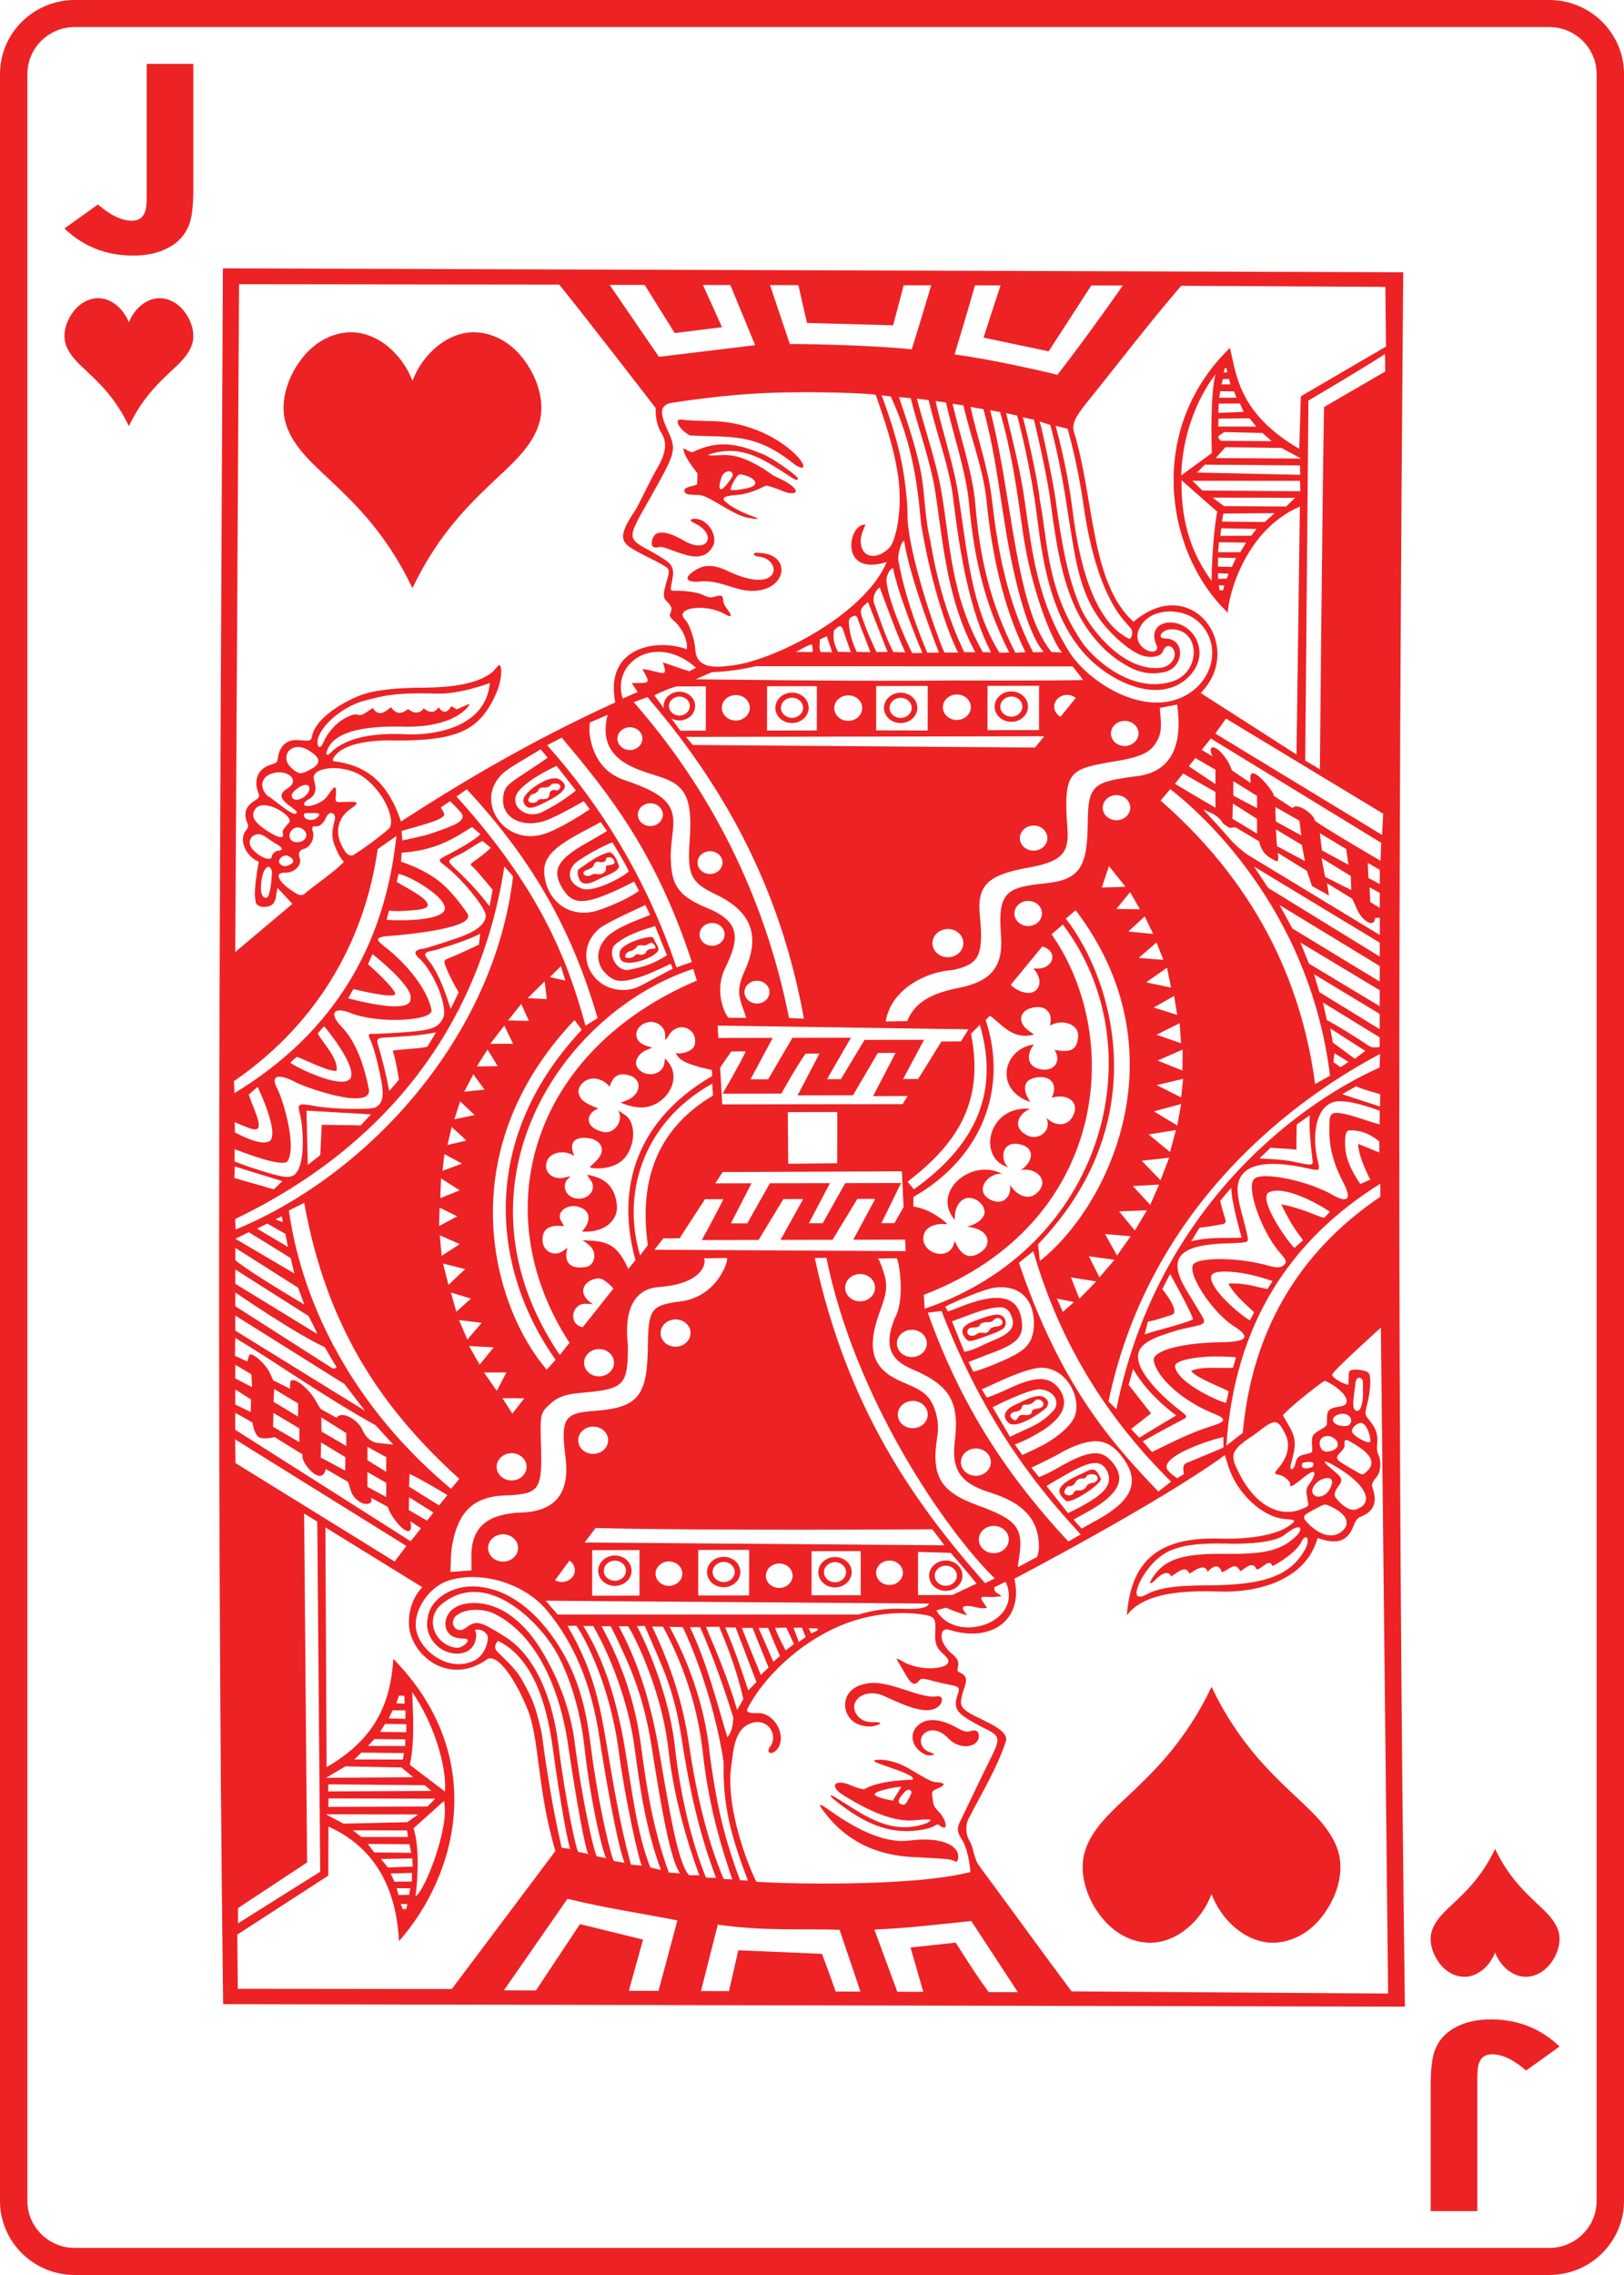 <?xml version="1.0" encoding="UTF-8"?>
<svg id="Layer_1" data-name="Layer 1" xmlns="http://www.w3.org/2000/svg" width="2.5in" height="3.5in" viewBox="0 0 180 252">
  <defs>
    <style>
      .cls-1 {
        fill: #ed2224;
        stroke-width: 0px;
      }
    </style>
  </defs>
  <path class="cls-1" d="m159.15,216.856c-.472-.847-.722-1.858-.492-2.801.127-.521.393-.998.712-1.427.472-.635,1.06-1.173,1.637-1.713.739-.692,1.469-1.397,2.132-2.162,1.029-1.187,1.895-2.517,2.566-3.94h.016c.671,1.423,1.537,2.753,2.567,3.94.663.765,1.393,1.47,2.132,2.162.577.54,1.165,1.078,1.637,1.713h0c.319.429.585.907.712,1.427.23.943-.02,1.954-.492,2.801-.276.496-.629.952-1.065,1.315-.647.539-1.491.861-2.328.79-.768-.065-1.485-.452-2.045-.983-.496-.471-.882-1.057-1.127-1.7-.245.643-.631,1.229-1.127,1.7-.56.532-1.278.919-2.045.983-.837.07-1.68-.252-2.327-.79-.435-.363-.789-.819-1.065-1.315ZM16.261,21.564c0,.873-.049,1.469-.147,1.789-.221.732-.717,1.098-1.489,1.098-1.128,0-2.384-.601-3.769-1.803l-3.714,2.662c2.096,2,4.633,3,7.612,3,1.459,0,2.709-.263,3.751-.789,1.311-.648,2.169-1.643,2.574-2.986.233-.77.349-2.009.349-3.718V7.073h-5.167v14.491s-0,0-0,0Zm60.237,26.667v-0c4.364.27,7.129-.421,11.63,3.257,1.269.816,1.189-.063-.062-1.248-2.25-2.13-5.788-3.59-9.341-3.598-1.044-.002-2.66-.076-2.97-.141-1.44-.273-.183,1.358.744,1.73h0Zm-56.713-14.402c-.647-.539-1.49-.861-2.327-.791-.768.064-1.485.452-2.045.983-.496.471-.882,1.057-1.127,1.7-.245-.643-.631-1.229-1.127-1.7-.56-.532-1.278-.919-2.045-.983-.837-.07-1.68.252-2.327.791-.435.363-.789.819-1.065,1.315-.472.847-.722,1.858-.492,2.801.127.521.393.998.712,1.427.472.635,1.06,1.173,1.637,1.713.739.692,1.468,1.397,2.132,2.162,1.029,1.187,1.895,2.517,2.566,3.94h.016c.671-1.423,1.538-2.753,2.567-3.94.664-.766,1.393-1.47,2.132-2.162.578-.54,1.165-1.078,1.637-1.713.319-.429.586-.907.713-1.427.23-.943-.02-1.954-.492-2.801-.276-.496-.629-.952-1.065-1.315Zm135.931,188.445l-130.986-.275c-.806-64.609-.329-128.385-.026-192.273l130.823.432c-.53,63.763-.68,127.719.189,192.116Zm-24.791-190.619c-3.514,4.059-7.026,8.678-10.502,12.984-1.305,1.615-1.631,2.374-1.382,3.216,2.276,7.473,1.81,16.681,6.597,21.026,6.433-5.52,12.446,2.762,7.445,7.886l10.617,6.807.377-27.467c-6.82,2.951-8.179,11.522-7.952,11.788-6.779-6.362-9.324-20.101.203-29.361.713,2.963.948,7.262,7.677,11.18l.179-5.818,9.438-5.509-.072-6.61s-22.624-.12-22.624-.12Zm18.915,126.863c-.004.506,1.961,1.571,2.043,1.139.076-.399-.354-1.95-1.001-2.035v0c-.405-.054-1.039.506-1.041.896Zm.935-2.505c.408-.838.277-1.92.286-2.788-.006-.254.02-.456-.29-.592-.297-.105-.513.168-.545.623-.056.798-.252,1.533-.228,2.408h-0c.018.647.545.825.778.349Zm-1.742,4.071c.028.272-.299.632-.51.847-.676.69-.376.813,1.547,1.921.98.564.928.613,1.464.101.95-.908.489-1.872-1.458-3.019-.752-.448-1.134-.74-1.043.15Zm-7.266,2.446c.929-1.095,1.311-2.475.69-3.69-.785-1.535-1.044-1.76-2.784-.415-.891.748-2.149,1.324-2.758,2.249-.435.681-.184,1.338.503,2.673,1.714,3.331,4.366,4.824,6.851,3.816,1.084-.44.681-.365.609-1.397-.315-1.189.424-1.273.79-2.384.151-.607-.412-.382-1.507.548-.903.692-1.171.862-1.169.525.102-.281-.619-1.001-1.266-1.098-.547-.082-.495-.196.04-.827Zm2.578-.424c-.349.855,1.05.465,1.131.378.243-.432.029-.473-.09-.518-.245-.094-1.197.057-1.04.14Zm1.378,2.365c-.733.95.132,1.724,1.147,1.072.413-.265.769-1.01.772-1.339.094-.763-1.268-.577-1.919.267Zm.635-4.17c.239.535.642.606,1.328.371.706-.242.794-.912.202-1.342-.91-.659-1.956.015-1.53.97Zm-2.49,8.877c-.366.023-.858.363-1.538.864-.802.591-2.697.967-5.661.957-5.423-.17-7.404.428-9.143,2.443-1.379,1.599-2.441,4.232-.473,3.183,1.225-.653,2.838-1.004,6.736-1.015,6.422-.02,9.222-1.08,10.861-3.972.638-1.181.124-1.946-.437-.79-.684,1.31-3.1,2.638-3.172,2.616-.385-.889-1.065.229-1.733.409-.456-.972-1.051-.332-1.833.18-.551-1.098-1.068-.302-2.04.12-.32-.988-.906-.768-1.59-.07-.338-1.156-1.769.152-2.014.202-.44-.968-1.17-.2-2.014.304-.426-.896-1.458.053-1.912.545-.541.444-.548.216-.174-.37,1.287-2.017,3.222-2.736,8.186-2.664,4.698.068,6.181-.56,7.611-1.84v-0c.756-.676.707-1.125.341-1.102h-0Zm1.339-.215c1.229,1.187,2.567,1.403,3.434.739,1.179-.903.608-2.007-1.112-2.814-.716-.336-.645-.341-1.807.283-1.432.769-1.533.808-.514,1.792Zm5.152-1.782c1.911-.686,1.142-2.564-1.841-4.453-1.798-1.139-2.309-1.126-.782.109.977.79,1.129,1.069.71,1.64-.35.476-.717,1.035-.371,1.468.546.683,1.478,1.526,2.284,1.237Zm-1.945-10.521c-1.144.339-.749,1.283.531,1.3.286.004.458-.004.596-.142v-0c.63-.628-.164-1.444-1.127-1.158Zm-1.562-3.708c-.203-.001-3.287,2.449-4.148,3.295l-.526.517.628,1.073c.979,1.673.817,2.29.239,4.511-.119.595.385.508.517-.208.174-.668.275-.912,1.397-1.112.48-.142.536-.087.47-.875-.099-1.189.097-1.285.964-1.81.693-.419.698-.356.688-1.086-.013-.881.054-1.26,1.324-1.441.52-.075.818-.191.861-.565.073-.629-1.035-1.688-2.413-2.298Zm6.142-20.387l-.002-1.448c-10.004,6.247-16.166,15.545-17.064,29.016l1.814-1.416h0c1.25-13.798,8.525-21.613,15.252-26.152Zm-21.505,29.497c1.538-.637,4.164-1.697,4.121-1.748l-.011-1.138c-1.839.42-6.655,2.079-6.282,3.456.134.436,1.156,1.115,1.156,1.115l.741-.457c-.029-.497-.224-.979.275-1.228Zm-18.56,10.616c-.082.5-.109.919-.109.919l2.136-1.148s.195-.539.198-1.011c.023-3.073-1.649-4.945-5.473-6.132-3.206-.995-4.238-2.498-3.857-5.612.544-4.448-.528-6.255-4.781-8.058-2.477-1.05-3.033-2.68-1.89-5.577,1.269-2.141.424-6.772.213-6.683l-2.057.028s.151.099.537,1.225c.587,1.709.472,2.486-.286,4.539-1.223,3.313-1.066,5.246.365,6.628,1.732,1.614,4.143,1.591,5.231,3.36.647,1.085.966,2.527.733,3.954-.713,4.376.318,6.129,4.483,7.638l0.0 0c4.411,1.598,5.118,2.521,4.559,5.929Zm-12.696,11.456c2.142,1.158,5.947.7,4.608-.643-.653-.655-1.258-.99-1.188-2.475.07-1.474.095-1.906-1.002-2.109-2.196-.406-4.584-.231-6.629.238-6.223,1.427-11.219,6.355-13.115,10.014-.426.638.553.604.975.605,2.039-.169,3.483,2.79,2.148,4.12-.618.593-1.233.231-.574-.54.752-1.275-.366-2.956-2.008-2.525-2.067.543-2.128,2.978-2.386,4.675-.709,4.89,2.01,11.421,2.675,12.753,0,0,.127.175.097.192,2.64.216,17.133.619,23.718-1.073-.006-.697-.366-2.713-.841-3.436-.573-.871-.705-1.328-.315-2.126.966-1.966,1.957-4.099,2.85-5.903,1.708-3.458,1.904-3.487-.424-4.605-2.759-1.46-3.25-1.936-2.67-3.609.211-.609.239-.852-.616-1.01-.396-.073-1.358-.281-2.005-.443-1.863-.532-1.323-.201-2.005.24-.519.234-.965-.662-1.573-1.72l0-0c-.698-1.217-.875-1.245.282-.62Zm-36.154,20.994l1.147.234c-.303-.146-1.389-6.115-2.328-12.541-.688-4.338-2.691-11.229-7.949-13.996-.626-.33-1.458-.52-2.274-.508-.816.012-1.618.225-2.174.7-.807.924.171,2.056,1.134,1.301,1.116-.875,1.589-.724,3.998.766,3.753,2.126,5.642,7.191,6.269,12.237v0c.776,6.242,2.025,11.812,2.178,11.807Zm-2.805-11.456c-.474-3.479-1.68-9.807-6.076-11.912,0,0-.492.48-.257.936.165.319.637.683,1.123,1.181,1.264,1.297,1.531,1.662,2.291,3.118.791,1.517.988,2.088,1.6,4.581.061.249.17.938.239,1.529.112.946.43,3.014.844,5.483.496,2.968,1.214,6.087,1.214,6.087l.976.14 0-0c-.197-.132-1.127-5.072-1.953-11.143h-0Zm4.909,11.957l1.03.203c-.297-.249-1.703-5.738-2.452-12.452-.44-3.948-1.724-8.141-3.349-10.78-1.556-2.529-5.235-6.364-9.018-6.26-1.158.032-2.327.435-3.446,1.356-1.912,1.574-.797,4.525,1.627,4.828.679.085,1.712-.889,1.055-.994-.052-.008-.331-.03-.623-.048-1.242-.079-1.788-1.014-1.606-1.968.343-1.624,2.083-2.073,3.775-1.921,2.699.285,4.978,2.274,6.667,4.94,1.83,2.888,3.367,6.638,3.849,10.422.859,6.747,2.275,12.807,2.491,12.675Zm1.867.509l1.174.203c-.851-2.083-2.346-10.902-2.78-13.84-.876-5.931-2.816-10.447-5.721-13.986-1.919-2.415-5.325-3.867-8.474-3.827-.882.011-1.743.136-2.546.393-2.113.676-3.791,3.159-3.616,5.167.23,2.383,3.219,4.716,5.812,3.938,2.149-.493,2.282-2.984,2.145-2.999-.261-.494-.75-.758-1.394-.661.116.263.148.549.115.833-.188,1.728-1.85,2.114-3.24,1.602-1.416-.521-2.494-2.083-2.112-3.761.269-2.125,2.749-3.637,5.389-3.46,4.527.303,7.916,4.215,9.911,7.907,1.747,3.234,2.385,6.78,2.734,9.527.942,7.418,2.444,13.033,2.603,12.964h-0Zm-21.421-29.454l-.005.006c-.002.002-.003.007-.005.009.004-.005.007-.01.01-.015Zm-20.554-22.778l-.002,1.67,1.723.833.028-1.394-1.749-1.109Zm1.868-.252l-.079-1.423-1.786-1.059-.001,1.512,1.867.97Zm-1.87,2.84l-.002,1.881,19.447,12.349,1.144-1.437-1.17-.771s.093.693.053.816c-.343,1.054-2.232-1.269-2.572-2.429l-1.86-1.001c.264.686-.403.784-.929.613-1.398-.644-1.319-1.729-1.61-2.372l-2.474-1.427c-.428,2.151-2.941-.873-2.543-1.599l-3.173-1.964c.175.06-1.211.323-1.68.045-.54-.32-.728-1.632-.728-1.632,0,0-1.903-1.071-1.903-1.071Zm4.231.01l-.038,1.54,2.915,1.702.005-1.52-2.882-1.723h-0Zm2.73.406l.013-1.448-2.662-1.6-.057,1.416,2.706,1.632Zm2.556,2.868l-.04,1.663,2.708,1.459.028-1.492-2.696-1.63Zm.038-1.215l2.755,1.608-.005-1.431-2.764-1.742.015,1.564Zm5.099,4.491l-.001,1.639,2.081,1.13.002-1.574-2.081-1.195Zm2.082-.025l.002-1.622-2.081-1.142-.001,1.488,2.081,1.277Zm-15.345-38.133c-.725-.263-1.445-.598-1.445-.598l.026,1.151c.944.452,3.021,1.563,3.923.892h-0c.927-1.136-1.413-5.945-1.413-5.945l-.981.849s.283.818.569,1.524c.814,2.009.81,2.726-.68,2.127v0Zm-1.447,2.401l-.028,1.353s1.361.55,2.932,1.03c2.464.752,3.068.833,3.63.498,1.35-.844,1.095-5.203.681-6.828-.32-1.177-.104-1.154,1.879-.802,1.734.307,5.93.392,6.471.13.94-.456,1.023-1.448.546-3.653-.535-2.472-.819-3.272-1.089-3.855-.372-.801-.044-.625.644-.655,6.034-.263,6.79-.476,7.421-1.729.56-1.113-.827-4.756-2.455-6.457-.959-.793-.688-1.144.271-1.241.483-.077,3.768-1.151,4.598-1.493,1.517-.624,2.307-1.367,2.322-2.172.015-.835-2.612-4.062-4.506-5.519-1.016-.781-.806-.6,1.237-1.724,2.273-1.25,2.671-1.784,2.671-1.784l-.922-.791v0c-2.55,1.632-4.351,2.585-7.812,2.853l-.05.998c.761.269,2.478.831,4.179,2.129,1.036.791,2.252,2.26,3.163,3.59,1.061,1.625-6.54,2.35-9.196,2.547-.933.152-.903.413-.113,1.021,2.841,2.186,4.916,5.008,5.327,7.092.311,1.281-5.962,1.596-8.997.364-1.715-.696-2.483-.043-.943,1.549,1.665,1.72,2.522,4.463,3.001,6.873.447,2.54-7.452-.286-8.369-.874-1.747-.857-2.54-.553-1.783.833.628,1.161,2.267,6.583,1.081,8.132-.999.438-4.51-.938-5.791-1.416l0.0 0Zm11.291-8.698c-.632.228-3.486-1.202-4.403-1.54l-.725.636c-.076.158,5.698,3.152,6.669,1.754.732-1.464-2.927-5.78-2.927-5.78l-.708.809c.633,1.125,2.315,2.813,2.093,4.12Zm6.463-8.442c-.307.414-3.87-.42-4.594-.601l-.592,1.024s4.598,1.276,6.251.774c.495-.15.693-.334.683-.898-.029-1.48-4.232-4.776-4.232-4.776l-.497,1.12c.007.003,3.3,2.927,2.981,3.358Zm2.066-9.338c-2.151.211-2.715.033-2.715.033l-.28,1.034c1.851.147,5.888.052,6.403-1.021.646-1.349-4.176-4.046-5.084-4.045l-.189.871s.258.156,1.372.79c2.587,1.489,2.753,2.196.493,2.337Zm3.385-10.52c-.239.631-3.497,1.348-4.71,1.749l.086,1.051s2.378-.504,2.921-.685c3.22-1.075,3.759-1.426,3.765-2.045.002-.312-1.397-1.622-1.397-1.622l-1.004.676c-.122 0.0.457.627.34.875h-0Zm18.124-11.112l-1.969.841s-.106.825.01,1.54c.415,2.553,1.801,4.161,3.842,4.849,4.582,1.544,5.686,2.758,5.35,5.585-.267,2.242-.276,2.756-.201,3.787.176,2.448,1.056,3.569,3.924,4.754,3.707,1.531,3.753,3.247,2.086,6.668-1.407,2.887.236,5.564.378,5.523l1.949.014c-.695-2.115-1.272-2.793-.169-5.22,1.789-3.935.712-6.62-3.305-8.502-2.626-1.265-3.072-2.082-2.808-5.78.35-4.889-.387-6.288-3.43-7.248-2.615-.826-6.913-1.887-5.658-6.81Zm16.418-5.394c.036-.012-2.281.596-4.832.655l-1.845.794s18.94.26,28.365.133c11.196.043,14.615-.048,14.615-.048l-1.169-1.506-35.134-.028h-0Zm6.251-1.565c-.011.007.168-.042-.014-.826-.008-.009-.024-.013-.043-.014-.282-.012-1.74.833-1.74.833,0,0,1.798.007,1.798.007Zm.938-.005l1.286.026-.595-1.772-.775.355c.007.47-.129.976.084,1.391Zm9.988-28.118l-1.306-.119c1.08,3.145,2.227,6.602,2.599,9.322.306,2.265.31,4.147.889,6.652.739,4.369,1.891,8.409,3.754,12.28l1.22.009c-3.072-5.726-3.527-11.664-4.385-17.478-.537-3.635-1.863-7.048-2.772-10.666Zm3.423,10.484c.985,5.85,1.036,11.413,4.567,17.651l.914.023c-2.285-4.37-3.418-10.532-4.207-17.146-.387-3.248-1.858-7.2-2.713-10.792l-1.306-.174c.931,3.549,2.165,6.994,2.745,10.439Zm-5.627-10.668l-1.023-.138c1.923,5.173,2.506,8.108,2.836,12.014.056.927-.016,1.857.16,2.857.655,5.051,3.813,13.602,3.986,13.622l1.5.011c-1.309-2.516-3.188-8.437-4.117-14.346l0-0c-.403-4.553-1.004-8.928-3.342-14.021Zm.839,18.164c.862,4.995,3.262,10.294,3.198,10.215l1.29-.013c.001.003-3.266-8.284-3.851-12.397-.383.109-.742,1.718-.638,2.194h-0Zm-.598.838c-.149.051-.277.166-.384.311-.062.116-.125.232-.191.347-.141.344-.193.741-.124,1.003.269,2.367,2.806,7.895,2.856,7.758l1.104-.016v-0c-.19-.395-2.677-6.408-3.261-9.403Zm-1.467,2.15c-.429.271-.827.937-.641,1.714.675,1.862,1.283,3.758,2.149,5.446l1.31.026c-1.048-2.34-1.933-4.786-2.818-7.186Zm-1.307,1.606c-.913.807-.951.846-.542,2.036.4,1.147.971,2.393,1.478,3.508l1.236-.002s-2.173-5.541-2.173-5.541Zm-.913,2.493c-.337-.882-.259-1.175-.948-.818-.35.193-.26.648-.218,1.104.111.941.384,1.784.831,2.75l1.526.033s-1.191-3.069-1.191-3.069Zm-1.623,1.261c-.322-1.015-.386-1.487-1.244-.583-.127.891.032,1.503.451,2.353l1.426.029s-.633-1.799-.633-1.799Zm22.73-23.37l-1.189-.376c.163.13,1.512,6.637,1.793,8.678.666,4.822,1.323,8.695,2.863,12.158,1.138,2.381,4.891,7.074,8.998,6.419.84-.224,1.337-.865,1.342-1.482-.019-.882-.933-1.327-1.29-.354-.218.594-1.105.767-1.961.6-1.382-.232-3.574-2.2-4.735-3.675-2.79-3.547-3.066-7.64-3.917-12.556v-0c-.716-5.099-1.871-9.412-1.905-9.412h-0Zm2.44,9.175c.41,3.097,1.538,12.26,6.344,14.533.2-.001.43-.658.237-1.046-.106-.16-.273-.354-.519-.628-2.696-2.852-4.135-8.373-4.804-13.126-.659-4.687-1.766-8.48-1.766-8.48l-1.333-.33c0.0 0,1.235,4.286,1.84,9.077h0Zm-4.237-9.747l-1.243-.273c.093.119,1.646,6.622,1.89,9.144.917,4.788.746,10.206,4.936,16.139,2.395,2.883,6.266,5.174,9.849,3.948,3.129-1.071,3.037-5.844-.285-5.739-.935.03-1.67,1.019-.543,1.022,2.205.004,2.102,3.264-.209,3.726-2.001.401-3.351-.211-4.854-1.178-1.748-1.125-3.477-3.059-4.664-5.36-1.908-3.699-2.519-8.495-3.072-12.564l-0.0 0c-.447-3.293-1.8-8.85-1.805-8.865Zm-1.863-.459l-1.224-.273c.781,3.242,1.613,6.519,2.044,9.642.848,5.782,1.406,11.219,5.04,16.94,2.196,3.284,7.749,6.72,12.06,5.043,3.743-1.442,5.026-5.971,2.073-8.604-1.848-1.541-4.999-1.358-6.178.373-.559.821-.756,1.714.03,2.495.749.731,1.824.698,1.654-.052-1.52-3.125,3.057-3.644,4.406-.665.803,1.779-.061,3.446-1.399,4.488-3.133,2.338-7.718.2-10.32-2.266-5.212-4.94-5.569-13.547-6.26-17.92v-0c-.828-5.248-1.928-9.2-1.928-9.2h-0Zm23.911,42.976l-.045,1.687,2.722,1.641.002-1.63h0s-2.679-1.698-2.679-1.698Zm2.68.515l.001-1.359-2.634-1.642-.002,1.604s2.635,1.397,2.635,1.397Zm-3.06,2.179s-.355-.219-.689-.465c-.625-1.019-1.357-1.171-2.232-1.584,0,0,1.854,1.972,2.845,3.137.909,1.076,2.014,1.843,2.014,1.843l14.724,8.933.002-1.895-.522-.001c-.043,1.212-1.482.336-2.022-.996-.409-.892-.5-1.116-.5-1.116l-2.806-1.725c.058.352.22,1.355.22,1.355l-1.891-1.049s-.545-1.666-.562-1.677l-3.23-1.996c.068.341.122.903-.088.942,0,0-.982-.38-1.431-.976-.467-.619-.537-1.243-.537-1.243l-2.636-1.551-.656.065v-0Zm8.026,1.89v-0l-2.877-1.722.111,1.848,3.106,1.666s-.341-1.792-.341-1.792Zm-.068-1.054l-.21-1.638-2.659-1.506.045,1.596,2.824,1.548Zm5.485,4.492h0l-3.236-1.987.397,2.087,2.902,1.46-.063-1.56Zm-.254-1.243l-.249-1.736-2.923-1.766.229,1.911h0s2.943,1.591,2.943,1.591Zm1.085,30.921l2.338.955-.008-1.238c-1.097-.878-2.092-1.244-3.282-1.216-.578.028-.491,1.018-.504,1.602.053,1.616.722,2.903,1.684,4.336l1.112-.479s-1.368-2.548-1.34-3.96Zm2.37-2.153l.019-1.513s-2.737-1.046-4.156-1.045c-2.623-.281-3.607,3.093-2.668,6.828.197.829.119.881-1.008.627-4.866-1.099-7.636-.5-7.916,1.955-.133,1.628.796,3.832,1.117,5.753.081.469-.202.473-1.694.547-6.072.095-7.452,1.569-4.841,5.642.336.561.887,1.47,1.222,2.022.749,1.229.72,1.278-1.036,1.641-1.218.251-1.727.394-3.108.874-2.235.778-2.988,1.646-2.622,3.017.376,1.412,2.179,3.506,4.637,5.381.758.578.785.679.243.957-2.31,1.186-4.435,2.42-4.435,2.42l1.014,1.181c2.111-1.036,4.268-2.146,6.511-2.84,1.341-.437,2.186-.737.169-1.484-3.295-1.359-6.165-3.927-6.484-5.802-.188-1.103,3.223-2.01,7.658-2.038,2.716-.06,3.041-.604,1.361-1.694-2.589-1.554-5.67-6.376-4.484-7.077,1.195-.706,5.342-.527,8.206.299.871.251,1.364.232,1.67-.063.377-.365.327-.515-.479-1.447-1.984-2.296-3.698-7.114-2.824-8.084.849-.943,6.36.268,8.945,1.881,1.436.746,1.894.297,1.016-1.379-1.061-2.023-1.617-3.852-1.606-5.878.008-1.495-.06-2.087,1.1-1.943l-0-0c1.47.195,3.083.896,4.473,1.26Zm-10.913,8.862c2.015.29,4.578,1.538,4.761,1.482l.648-.662c-1.513-1.046-5.316-3.059-6.886-2.093-.968,1.112,2.681,6.024,2.965,6.081l.942-.849c-1.459-1.882-1.771-2.77-2.429-3.958Zm-5.859,8.772c1.853-.137,3.131.404,4.347.586l.558-.873c-1.758-.598-3.628-1.079-5.484-1.05-1.246.031-1.527.375-1.218,1.164.684,1.747,4.103,4.342,4.211,4.223l.451-.876c-1.207-1.166-2.106-1.85-2.864-3.174Zm-8.562,14.37l-2.209,1.731.902.966c1.538-.962,4.113-2.473,4.113-2.473-.705-.482-3.287-2.49-4.795-5.151l-.494,1.77 0-0,2.483,3.157Zm2.317-10.927c-2.06.718-2.672.759-2.672.759l-.355,1.418c1.842-.615,3.672-.966,5.348-1.642.172-.186-2.527-5.056-2.527-5.056l-.866,1.683h-0s2.059,2.494,1.073,2.838Zm4.682-9.869c-.754.138-1.616.221-1.616.221l-.934,1.517c1.979-.51,3.756-.321,5.589-.407,0,0-1.182-4.142-1.14-5.478-.112-.007-1.222,1.396-1.222,1.396,0,0,.019.242.358,1.403h0c.36,1.234.522,1.063-1.036,1.348Zm9.116-8.422c-1.048-.117-1.848-.107-2.861-.215l-1.24,1.199s2.957.09,4.023.413c1.538.315,1.794.363,1.889.025-.134-1.132-.467-3.768-.327-5.227l-1.452,1.026s-.046,1.823-.032,2.778Zm9.258-4.776l.024-1.364s-2.033-.543-2.661-.877l-1.55.879,4.187,1.363Zm.002-5.817c-11.148,5.911-25.821,18.028-30.088,38.484l.871.874c4.271-21.425,19.182-33.392,29.176-37.857l.04-1.501h-0Zm-40.472,43.253l.828,1.168s1.846-.828,2.543-1.234c1.45-.844,2.548-1.802,3.036-2.608,1.231-1.785-.326-5.807-3.489-5.828-2.142.086-6.441,2.452-6.589,2.375l.565.932s.505-.097,2.733-1.132c2.984-1.385,4.42-1.113,5.377.294,1.706,2.6-1.83,4.517-3.573,5.417-.694.346-1.43.617-1.43.617Zm4.382-3.868c.603-.894-.025-2.136-1.656-2.243-1.43.049-5.186,1.987-5.186,1.987l1.926,3.285c1.934-.996,3.441-1.31,4.916-3.029Zm-5.876-13.548c-.263-.002-.543.018-.841.058-1.91.407-5.319,2.041-5.388,2.093l.298.533s.635-.208,1.139-.415c4.343-1.782,6.586-1.374,7.024,1.273.309,1.869-.382,2.669-3.22,3.718-1.372.507-2.648,1.022-2.648,1.022l.522,1.062s.245.06,2.434-.845c2.526-1.044,3.361-1.6,3.912-2.603v0c.757-1.461.711-5.873-3.233-5.896Zm-1.118,5.988c2.201-.863,2.772-1.616,2.196-2.896-.267-.592-.602-.884-1.281-.874-.68.01-1.758.243-3.399.864-1.439.545-1.876.692-1.876.692l1.38,3.381c1.093-.184,1.983-.759,2.981-1.167Zm7.937-46.161l-1.256,1.08c8.137,11.594,6.125,32.171-14.16,39.935l.099,1.543v0c19.895-6.742,25.731-28.769,15.318-42.558Zm-26.212,36.912l-1.29.027c3.589,16.535,10.869,26.95,18.881,36.015l1.074-.521c-5.497-5.375-15.509-19.947-18.664-35.521Zm9.573,18.879c.916-.002,1.659-.683,1.66-1.518.001-.835-.741-1.51-1.657-1.509-.917.002-1.659.679-1.66,1.515-.001.835.74,1.514,1.657,1.512Zm8.979,13.842c.916-.002,1.663-.679,1.664-1.515.001-.835-.744-1.51-1.661-1.509-.917.002-1.659.679-1.66,1.515-.001.835.74,1.51,1.657,1.509Zm-5.467-.874l-1.35-1.774s-25.37.176-37.315-.141l-1.222,1.606s39.888.309,39.888.309Zm-6.092,1.692c-.819.002-1.481.609-1.481,1.355-.001.747.659,1.352,1.479,1.35.819-.002,1.485-.609,1.485-1.356.001-.747-.663-1.351-1.483-1.35Zm-8.632-1.037l-.005,4.885,5.448-.01.005-4.885-5.448.01h-0Zm-3.585,1.366c-.82.002-1.485.609-1.485,1.355-.001.747.663,1.352,1.482,1.35.819-.002,1.484-.609,1.485-1.355.001-.747-.663-1.352-1.483-1.35Zm-8.98-1.506l-.005,5.047,5.645-.01.005-5.047-5.645.01Zm-3.248,1.274c-.82.002-1.481.609-1.481,1.355-.001.747.659,1.351,1.479,1.35.819-.001,1.484-.609,1.485-1.355.001-.747-.663-1.352-1.483-1.35Zm-8.507-1.252l-.005,5.047,5.246-.009.005-5.047-5.246.01Zm.193-15.42c4.937-.349,5.913-1.639,5.977-7.145.047-4.062.369-4.502,3.232-4.94,4.522-.321,5.837-4.85,5.506-4.859-.005,0-.009.002-.016.004l-2.514.04c.239.111.363,2.784-5.04,3.184-2.67.198-3.835,2.546-3.38,6.378.008,4.613-.383,4.914-5.317,5.346-1.585.139-2.477.462-3.259,1.178-1.215,1.113-1.153,1.084-1.04,5.324.1,4.169-.369,4.616-3.387,4.831-3.903-.011-5.757,1.571-6.472,5.514-.177.975-.185,2.981-.185,2.981l2.332-.17s-.021-.298-.021-1.533c-.001-3.047,1.491-4.583,5.099-4.862,4.165-.004,5.856-2.083,5.333-6.155h0c-.549-4.278-.118-4.885,3.151-5.116Zm-2.717,16.58l-1.59,2.171c.22.125.48.197.759.196.791-.001,1.434-.588,1.435-1.309 0-.439-.239-.822-.604-1.058Zm-7.353-2.916c-.917.002-1.659.683-1.66,1.518-.001.835.74,1.51,1.657,1.509.916-.002,1.663-.679,1.664-1.515.001-.835-.745-1.514-1.661-1.512Zm4.835-18.234l.989-1.09c-6.775-9.531-8.912-23.943,2.898-36.563l-.805-1.076v0c-13.966,14.718-9.08,31.722-3.082,38.729Zm2.076-43.096l-.502-1.596-1.218,1.21,1.72.385Zm4.607-16.569l-.704-.995s-.987.561-1.446.783c-4.078,2.115-5.103,3.264-4.744,5.402.493,2.941,3.133,4.527,5.928,3.588,2.972-.998,4.516-2.145,4.516-2.145l-.549-1.041s-1.035.567-2.252,1.106c-3.447,1.526-4.668,1.427-5.761-.47-1.069-1.855-.539-3.04,2.671-4.861,2.194-1.245,2.341-1.368,2.341-1.368l0.0 0Zm-2.979,3.156c-1.707,1.022-1.43,2.75.346,3.263,1.151.31,3.969-1.022,5.042-1.93.003-.269-1.802-3.228-1.802-3.228-.001-.002-.003-.003-.008-.004-.005,0-.011.002-.02.004-.247.06-2.084.915-3.559,1.896Zm4.682,14.451c.62.012,1.335-.117,1.93-.424,1.585-.816,3.661-1.96,3.659-1.932l-.228-.544c-1.446.674-2.516,1.226-3.973,1.636-1.787.502-2.537.322-3.594-.979-.621-.913-.722-2.237.383-3.508,1.196-1.376,4.912-2.452,4.888-2.587l-.518-1.076s-1.109.518-1.934.908c-1.24.585-2.712,1.323-3.148,1.69-2.974,2.508-1.068,6.743,2.535,6.815v0Zm-.7-5.12c-1.125.886.013,3.19,1.477,2.883,1.857-.415,2.508-.589,4.166-1.604l-1.314-3.24c-1.664.511-3.046.95-4.33,1.961Zm-6.235,45.554l1.079-1.351c-9.516-14.621-4.163-32.369,14.118-40.126l-.409-1.295c-14.587,4.809-27.525,23.954-14.788,42.772Zm25.41-37.324l1.65.068c-2.29-12.624-7.511-24.203-17.347-35.615l-1.519.557c8.344,9.492,14.493,21.261,17.216,34.99Zm-8.754-18.483c-.765.001-1.388.566-1.388,1.263s.621,1.263,1.386,1.262c.765-.001,1.384-.569,1.384-1.267.001-.697-.617-1.26-1.382-1.258Zm-2.671-12.661l.753.896,37.939.285,1.02-1.252s-39.712.072-39.712.072Zm5.525-1.811c.857-.002,1.551-.635,1.551-1.416.001-.78-.692-1.411-1.548-1.41-.856.002-1.55.635-1.551,1.415-.001.78.692,1.411,1.548,1.41Zm8.98,1.1l.005-4.909-5.521.01-.004,4.909,5.521-.01Zm3.48-1.066c.856-.002,1.551-.635,1.551-1.416.001-.78-.692-1.411-1.548-1.41-.856.002-1.551.635-1.551,1.416-.001.78.692,1.411,1.548,1.41Zm8.81,1.075l.004-4.941-5.715.01-.005,4.909,5.715.022Zm3.228-1.175c.856-.001,1.551-.635,1.552-1.415.001-.78-.693-1.412-1.549-1.41-.856.002-1.55.635-1.551,1.416-.001.78.692,1.412,1.548,1.41v-0Zm9.108,1.121l.004-4.909-5.711.01-.005,4.909,5.711-.01Zm-1.076,15.217c-4.442.795-5.83,1.845-5.484,5.29.46,4.576-.139,5.452-3.005,6.077-2.657.129-6.805,1.932-7.425,5.693l2.375-.033c.966-2.389,3.217-3.186,5.816-3.708,3.323-.669,4.868-2.19,4.589-5.758-.382-4.89.622-5.358,4.938-5.805,3.836-.397,4.639-1.824,4.675-6.761.031-4.165.657-4.497,5.483-5.11,3.785-.48,5.07-3.404,4.424-7.926l-1.918.367c.114,1.754.437,2.968-.837,4.399-1.121,1.257-4.057,1.437-5.86,1.829-3.539.697-3.95,1.551-3.541,7.225v0c.191,2.646-.68,3.577-4.231,4.221h0Zm3.46-16.687l1.692-2.094c-.254-.207-.589-.334-.957-.334-.791.001-1.43.588-1.431,1.309-.001.476.278.891.696,1.118l0-0Zm7.115,3.236c.843-.002,1.527-.626,1.528-1.394.001-.768-.682-1.39-1.526-1.389-.843.002-1.527.626-1.528,1.394-0.0.768.682,1.39,1.525,1.389Zm25.507,34.649l1.161-.876-3.88-2.487.274,1.551,2.444,1.812Zm-2.257-.615l-.117.977.793.568.884-.585-1.559-.961Zm5.009-.696l.001-1.066-6.291-3.863.433,1.947c1.109.582,2.465,1.434,3.881,2.339.898.576.901.799,1.976.643Zm.002-1.974l.001-1.691-7.277-4.394.589,1.983h0l6.687,4.102v0Zm.002-2.539l.005-1.773-8.809-5.293.963,2.343s7.842,4.722,7.842,4.722Zm.003-2.73l.002-1.722-11.105-6.758,1.419,2.595h0l9.684,5.885Zm.002-2.771l.002-1.541-13.937-8.431,1.563,2.364,12.372,7.607Zm-23.217-18.55l-1.07,1.27c11.525,10.077,15.803,21.463,17.122,31.399l1.655-.928c-2.338-18.824-14.692-29.41-17.707-31.74v0Zm-3.929,48.891l1.339-2.238-3.082.123,1.743,2.115h-0Zm-.458.636l-2.844-.24,1.331,2.383,1.513-2.143h-0Zm2.165-3.472l.979-2.248-2.91.161,1.932,2.087Zm-5.371-35.153l2.631-.079-1.834-2.299-.796,2.378h-0Zm.102-8.844c-.001.768.682,1.39,1.525,1.389.843-.001,1.527-.626,1.528-1.394.001-.768-.682-1.39-1.525-1.389-.843.002-1.527.626-1.528,1.394h0Zm1.512,11.218l2.615.034-1.087-1.895s-1.528,1.861-1.528,1.861Zm1.319,2.502l2.762.26-.931-1.93s-1.831,1.67-1.831,1.67Zm5.854,12.375l-.16-2.221-2.555,1.276,2.715.945Zm-2.602,1.912l2.754,1.107.025-2.317-2.779,1.21Zm2.175-5.055l-.343-2.097-2.26,1.279,2.603.818Zm-.683-3.022l-.447-2.207-2.307,1.625,2.754.581v-0Zm-.846-3.071l-.761-1.934-1.97,1.716,2.731.218Zm-.318,24.409l.959-2.499-3.046.341,2.086,2.158Zm1.053-3.131l.657-2.427-3.034.482,2.377,1.945Zm.801-2.933l.429-2.381-3.019.814,2.591,1.567Zm.648-5.165l-2.933.687,2.711,1.366.223-2.052Zm-.905-32.687c.353.212,3.08,1.847,4.489,2.653l.002-1.752-3.585-2.041s-.906,1.141-.906,1.141Zm-13.346,29.488c1.573.235,2.535.217,2.613-1.578.055-1.273-1.747-1.917-3.106-1.126,0,0,.069-.444.07-.706-.006-.625-.429-1.391-1.517-1.343-1.68.073-2.36,1.353-1.153,2.435.27.242.815.591.815.591-2.347.699-3.618-1.193-4.886-2.074l-.469.492c2.462,7.357-.221,15.128-8.006,19.59l-.013,1.063c1.973.234,3.821,1.899,3.766,1.962-.429-.102-2.748-.136-2.648,1.696.102,1.672,3.096,2.454,3.463.139.416.93,1.251,2.522,3.051,1.139,1.06-.814.844-2.463-1.712-2.717.86-.16,1.681-.665,1.928-1.322.266-.77-.558-1.747-1.5-1.842-1.071-.159-1.848,1.008-1.745,2.429-2.675-3.122,1.874-6.908,5.216-5.113-1.648-.138-3.208,2.069-1.1,2.946,1.227.511,2.183-.362,2.002-1.729.579,1.019,2.139,2.085,3.273.584.962-1.273-.515-2.528-2.094-2.218,1.309-.787,1.795-2.515-.243-2.885-2.076-.323-1.975,2.062-1.066,2.58-3.541-.858-2.421-6.917,2.385-6.475-1.251.434-2.175,2.056-.31,2.962,1.183.574,2.753-.5,2.077-1.986.943.998,2.543,1.109,3.101-.533.462-1.36-.98-2.156-2.51-1.669.705-1.356.017-2.481-1.613-2.265-1.754.232-1.555,1.594-.748,2.733-4.02-1.335-3.085-5.852.397-6.376-.691.842-.976,2.262.5,2.697l-0.0 0c1.619.477,2.642-.779,1.782-2.079v-0Zm-17.008,14.734l-2.181,4.443,1.45-.003,1.007-1.775-.19-3.962-19.865.085-.813,1.249,4.015-.007-2.289,4.443,1.813-.003,2.512-4.443,6.656-.012-2.332,4.443,1.533-.003,2.495-4.443,6.189-.011Zm-12.513-2.129l5.432-.063.006-5.672-5.479.01.041,5.725Zm13.236-7.503l-3.824.007,2.488-4.787-1.965.004-2.752,4.688-6.139.011,2.42-4.633-1.53.007c-1.039,1.461-2.696,4.43-2.696,4.43l-6.51.012s1.844-3.148,2.572-4.687l-1.606.003-1.238,1.799.241,4.07,19.985-.032v-0l.553-.89v0Zm-.003,9.493l.701.836c6.329-4.502,9.668-10.241,7.306-18.223l-.981.994c1.628,8.037-2.077,12.556-7.025,16.393Zm14.931-26.061l-3.465,4.21c-.143.13,1.785,1.551,2.785.62.658-.661.362-1.668-.313-2.396.825.033,1.345.026,1.912-.632h0c.507-.785-.001-1.566-.918-1.802v-0Zm-1.564-2.267c.843-.001,1.527-.622,1.528-1.391s-.682-1.39-1.525-1.389c-.843.002-1.527.626-1.528,1.394-0.0.768.682,1.387,1.525,1.385h-0Zm-8.901,3.458c.946-.002,1.717-.701,1.718-1.564.001-.863-.768-1.563-1.715-1.562-.947.002-1.713.705-1.714,1.568-.001.863.764,1.56,1.711,1.558Zm11.033-13.199c.001-.769-.682-1.39-1.525-1.389-.843.002-1.527.626-1.528,1.394-.001.768.682,1.39,1.525,1.389.844-.002,1.528-.626,1.528-1.394h0Zm-37.861-16.807l-3.258.006s-.663.204-.938.316c-1.065.434-1.512.677-1.512.677l1.049,1.418c-.012-.075-.019-.151-.019-.23.001-.879.785-1.591,1.749-1.592.964-.002,1.747.707,1.746,1.586-.001.879-.785,1.594-1.749,1.596-.323.001-.624-.082-.883-.221l1.002,1.358,2.809-.005v-0s.005-4.909.005-4.909Zm-2.932,3.24c.638-.001,1.155-.476,1.156-1.058 0-.582-.515-1.052-1.154-1.05s-1.159.473-1.159,1.055c-.001.582.519,1.055,1.157,1.054h-0Zm8.602,29.371c-.765.001-1.384.566-1.384,1.263-.001.697.616,1.263,1.382,1.262.765-.001,1.388-.569,1.388-1.267.001-.697-.621-1.26-1.386-1.258Zm-4.362,4.965l.082,1.37,6.03-.011-2.47,4.594,1.958-.004,2.692-4.595,6.48-.012-2.644,4.595,1.534-.003,2.62-4.343,6.592-.012-2.315,4.343,1.668-.003,2.579-4.153,2.166-.014.834-1.336h0l-27.807-.416-0.0 0Zm.775-10.105c.001-.698-.62-1.263-1.386-1.262-.765.001-1.384.569-1.384,1.267-.001.698.617,1.26,1.382,1.259.765-.001,1.387-.566,1.388-1.263Zm-1.282,17.855c-.032-.486-.078-.837-.088-1.324-7.959,4.469-9.989,12.51-7.992,19.03l.853-1.149c-1.018-7.192,1.068-12.913,7.226-16.556Zm-4.134-4.744c.416.235,1.945-.09,2.113-.918.358-1.764-1.81-2.643-2.819-1.106-.206.345-.46.633-.46.633,0,0-.022-.226-.006-.506.063-.865-1.017-1.975-2.396-1.316-.764.438-.967,1.143-.68,1.715.309.6,1.018.74,1.655.935-.561.239-.924.316-1.326.705-.53.513-.731,1.265-.048,1.825.751.616,2.021.597,2.575-.384.149-.264.203-.95.203-.95,0,0,.488.514.683.912.963,1.963-.933,4.536-3.325,4.516-1.24-.011-2.259-.538-2.259-.538,0,0,.676-.214,1.056-.443,1.186-.715,1.196-2.025.121-2.491-1.539-.556-2.061.138-2.431,1.165-.611-.805-1.878-1.231-2.771-.576-.708.53-.908,1.223-.319,1.973.417.531,1.866,1.022,1.866,1.022-1.43.515-1.619,2.137.553,2.611,1.086.261,2.319-1.149,1.651-2.371,0,0,.465.297.697.447,1.404.906,1.181,3.69-.218,5.026-1.209,1.155-3.574.996-3.631.773,0,0,.454-.435.748-.729,1.142-1.139.511-2.399-1.187-2.495-1.213-.069-1.751.477-1.466,1.497.036.182.154.441.128.48-.027.041-.202-.142-.345-.19-.902-.385-2.144-.171-2.558.619-.584,1.115.308,2.228,1.699,2.028.164-.024.76-.193.806-.175.066.027-.368.319-.477.552-.447.956.293,1.922,1.451,1.926,1.129.004,1.902-1.063,1.366-1.931-.145-.234-.483-.718-.483-.718,2.098.332,3.069,1.371,3.308,3.296.195,1.578-1.205,3.17-3.873,2.992.997-1.065,1.134-2.418-.586-2.792-1.09-.207-2.277.623-1.737,1.59.123.221.348.614.348.614,0,0-.585-.087-.965-.044-1.13.126-1.506.775-1.408,1.775.105,1.064,1.232,1.619,2.138,1.08.2-.119.609-.432.609-.432-.303 1-.281,2.474,2.001,2.147.985-.141,1.302-1.478.591-2.244-.336-.361-.919-.735-.919-.735,2.347.119,3.649.048,5.074,3.175l.784-.966c-2.585-9.419,1.428-16.317,8.509-20.394l-.031-.668s-.783-.202-1.239-.28l-0.0 0c-1.306-.424-2.378-.654-2.773-1.638Zm-9.129,27.86s-.624-.052-.966-.053c-1.48.071-1.828,2.303-.212,2.596l3.4-4.282c.003-.002-1.019-1.171-1.683-1.122-1.308.097-2.248,1.229-1.257,2.319v0c.262.317.717.542.717.542Zm-1.032,6.481c-.001.835.74,1.51,1.657,1.509.917-.002,1.659-.679,1.66-1.515 0-.835-.74-1.51-1.657-1.509v0c-.917.002-1.659.679-1.66,1.515Zm-11.094,1.079l1.42,2.042,1.064-2.043-2.484.001h0Zm1.08-2.778l-2.728-.154,1.165,2.06s1.563-1.907,1.563-1.907Zm.956,5.617l1.114,1.715,1.315-1.694-2.429-.02Zm-.634,7.613c-.001.835.74,1.51,1.657,1.509.916-.002,1.659-.679,1.66-1.515.001-.835-.74-1.51-1.657-1.509-.917.002-1.659.679-1.66,1.515Zm2.729-51.273l-1.463,1.821,2.309.056-.846-1.877Zm2.837-.535l-.247-1.967-1.877,1.858,2.123.109v0Zm-4.718,2.933l-1.548,2.012,2.522.006-.974-2.018Zm-1.862,2.649l-1.176,1.874,2.317-.025s-1.141-1.849-1.141-1.849Zm-1.568,2.74l-1.002,1.93,2.243-.227-1.242-1.704Zm-1.464,2.994l-.633,1.997,2.236-.47s-1.603-1.526-1.603-1.526Zm-.937,2.841l-.463,2,2.104-.495-1.642-1.505h-0Zm-.805,3.007l-.215,1.858,2.167-.802-1.952-1.056Zm-.374,2.688l-.084,2.197,2.151-.869-2.068-1.328Zm-.162,3.239l-.056,2.045,2.015-1.074-1.96-.971h0Zm.024,3.066l.203,2.278,2.012-1.296-2.215-.981Zm.357,3.132l.606,2.365,1.85-1.752-2.456-.614h-0Zm.873,3.212l.602,2.129,1.628-1.462-2.231-.667h-0Zm.899,3.05l.928,2.16,1.586-1.853-2.514-.306Zm24.004-.074c-.917.002-1.659.679-1.66,1.515-.001.835.74,1.514,1.657,1.512.917-.002,1.663-.683,1.664-1.518.001-.835-.744-1.51-1.661-1.509h-0Zm-10.793,13.39c-.001.835.74,1.51,1.657,1.509.916-.002,1.663-.679,1.663-1.515.001-.835-.744-1.514-1.661-1.512-.917.002-1.659.683-1.66,1.518Zm37.663,17.15l3.809-.014,2.682-1.259c-.849-1.075-2.86-3.407-2.86-3.407l-3.626-.106-.004,4.786Zm-4.76-34.055c.001-.835-.74-1.51-1.657-1.509-.917.002-1.659.679-1.66,1.515-0.0.835.74,1.514,1.657,1.512.917-.002,1.659-.683,1.66-1.518Zm3.394-4.044l-.061-1.275-5.749.01,2.434-4.525-1.981.004-2.75,4.526-5.759.01,2.502-4.525-2.189.004-2.748,4.526-6.294.011s1.638-2.957,2.389-4.525l-2.038.004-2.817,4.328-1.809.017-.97,1.252v0s27.842.158,27.842.158Zm-.975,10.224c-.001.835.74,1.51,1.657,1.509.917-.002,1.659-.679,1.66-1.515.001-.835-.74-1.51-1.657-1.509v-0c-.916.002-1.659.679-1.659,1.515Zm15.645-10.978l.204,1.84c7.686-6.077,15.847-23.231,3.966-38.85l-1.09.924c5.383,6.961,9.865,22.635-3.08,36.087v-0Zm4.582,6.021l1.869-1.911-2.802-.453s.932,2.364.932,2.364Zm-2.491-.006l.661,1.468,1.237-1.094-1.898-.375h-0Zm4.717-2.368l1.668-1.939-2.845-.387h-0l1.178,2.326Zm31.071-42.579l-1.138-.621.082,1.636,1.055.652s.002-1.666.002-1.666Zm.002-2.547l-1.332-.778.067,1.67,1.264.679.001-1.572v0Zm-18.215-11.097l-2.23-1.292-.733.923c.027.008.047.014.047.014l2.914,1.955s.002-1.6.002-1.6Zm-23.875-39.621l-1.092-.199c.823,3.241,1.382,6.512,1.943,9.988,1.277,7.908,2.24,13.511,4.85,16.799l1.205.047c-.601-.271-3.42-6.144-4.455-13.87-.569-4.068-1.152-8.272-2.451-12.765h0Zm-1.844-.315l-1.433-.252c.745,3.402,1.972,6.768,2.365,10.185.667,5.792,1.687,11.382,4.575,17.001l1.185-.038c-1.112-1.209-2.471-4.472-3.757-10.966-1.03-5.226-1.422-10.433-2.936-15.931Zm-31.852,28.644c-4.468-3.958-9.43-.589-8.127,3.41l1.661-.727-.67-.995c2.171.014,2.073.074,1.182-1.551,2.113.26,2.965,1.181,2.269-.735,1.121.362,1.792.641,2.949.987l.735-.39Zm-8.718,7.853c-0.0.697.621,1.263,1.386,1.262.765-.001,1.384-.569,1.384-1.267.001-.697-.616-1.26-1.382-1.258-.766.001-1.388.566-1.388,1.264Zm3.656,7.155c-.765.001-1.388.569-1.388,1.267-.001.698.621,1.263,1.386,1.262.766-.001,1.384-.569,1.384-1.267v-0c.001-.698-.616-1.263-1.382-1.262Zm-9.828-7.267l-1.613.833c5.976,6.714,11.042,14.835,14.332,24.616l1.705-.6c-3.984-12.152-9.159-18.595-14.424-24.849v0Zm-.565,3.134s-3.048,1.334-4.241,2.833c-1.163,1.51.832,3.179,2.679,2.255,2.303-1.152,3.699-2.369,3.699-2.369,0,0-2.136-2.719-2.136-2.719Zm-1.769-1.848s-1.025.638-1.865,1.133c-.819.483-1.847,1.092-2.334,1.544-3.185,2.96.026,7.929,4.333,6.78,1.964-.523,5.311-2.81,5.311-2.81l-.669-.899s-2.335,1.351-3.4,1.797c-2.97,1.521-5.925.234-5.511-2.388.174-1.104.512-1.297,3.114-2.997.955-.624,1.799-1.229,1.799-1.229l-.778-.931v0Zm-8.184,4.433l-1.144.804c9.187,10.159,12.288,17.982,14.299,25.386l1.338-.843c-3.045-10.56-7.837-18.186-14.494-25.346Zm1.089,7.775c1.331-.972,1.568-1.301,1.568-1.301l-.923-.753c-.939.507-1.708,1.086-2.651,1.563-1.259.6-1.308.622-.427,1.449,1.734,1.619,2.702,2.722,3.87,4.238l.335-1.834s-1.115-1.375-1.742-2.06h-0c-.704-.863-1.065-.575-.03-1.303Zm-2.866,10.842c1.002-.386,3.118-1.408,3.118-1.408l.148-1.204c-1.661.819-3.133,1.241-5.024,1.825-1.464.253-1.289.401-.349,1.596.991,1.527,1.557,3.261,2.095,4.901l.886-1.827s-.953-1.6-1.446-2.89c-.245-.646-.192-.709.574-.992h0Zm-6.433,10.362c.219-.165,2.935-.214,3.836-.467l.963-1.586c-1.234.243-2.537.392-3.801.459-2.821.204-2.921-.061-2.562,1.145.42,1.422.894,3.362,1.178,4.896l1.072-1.25-0.0 0s-.358-2.385-.685-3.197v0Zm-9.557,6.618l.141,6.011,1.384-1.083.166-3.362,4.32.066,1.136-1.217-7.148-.415h-0Zm-7.904,12.001l.041,1.172c14.811-6.097,28.693-21.432,30.755-39.131l-.964-1.09c-2.681,17.389-12.887,30.909-29.832,39.049Zm9.077,12.726l-.022-.13c-.185-.446-.938-1.858-.938-1.858l-8.102-5.144-.002,1.588s9.064,5.544,9.064,5.544Zm-9.064-4.584l-.002,1.52,10.631,6.793c.209.187.489.139.588-.071-.418-.643-.921-1.519-1.299-2.182-3.241-1.478-9.918-6.06-9.918-6.06Zm7.649,1.339l-.695-1.872-6.95-4.41-.002,1.376c1.782,1.453,7.646,4.906,7.646,4.906Zm-1.106-3.446l-.405-1.706-4.644-2.868-1.489.731v0s6.538,3.843,6.538,3.843Zm-.712-2.939l-.274-1.443-2.015-1.143-1.134.561,3.424,2.024Zm-.571-2.75l-.095-.646-.722.352s.817.294.817.294Zm-5.265,12.019l14.379,8.883-2.279-2.97-12.098-7.579s-.002,1.666-.002,1.666Zm23.911,17.521l.923-1.1c-9.061-8.191-14.8-17.301-17.193-30.579l-1.701.858c1.511,10.641,7.32,21.948,17.971,30.822Zm-4.588-1.649l-.075,1.402,3.346,2.092.914-1.149c-1.41-.851-2.818-1.692-4.185-2.344Zm1.932,5.177l.713-.896-2.71-1.703-.023,1.427s2.021,1.171,2.021,1.171Zm22.597,38.101l1.236.118c-.273-.063-1.964-7.872-2.553-12.452-1.119-8.699-4.681-14.213-4.767-14.14-.002.001-.004.003-.004.007l-.942.03c3.035,5.15,3.644,9.099,4.404,13.544.672,3.929,1.367,8.288,2.626,12.893Zm2.146.31l1.185.294c-1.726-4.666-2.329-9.149-2.924-13.557-.689-5.103-2.693-10.191-4.579-13.466l-1.104-.012c2.36,3.816,3.742,8.382,4.621,13.628.795,4.745,1.318,9.325,2.8,13.112Zm23.084-28.007c1.49-.439,2.941-.727,5.188-.635,2.643.109,2.609-.584,2.609-.584l-42.468-.315,1.304,1.527s33.367.007,33.367.007Zm-5.527,1.507l.271.579.655-.298.124-.237-1.05-.044Zm-7.924,9.066l.683-1.213c-.613-2.718-1.549-5.358-2.685-8.016l-1.457.02c1.193,2.829,2.394,5.621,3.459,9.208Zm-4.11-9.179l-1.124.009c1.89,3.953,2.92,8.146,4.142,12.181.536-.607.617-1.427.664-2.177-1.039-3.299-2.183-6.595-3.683-10.013h0Zm5.34,7.001l.908-.916-2.311-6.046-1.162-.016c1.192,2.775,1.887,4.976,2.566,6.978Zm1.388-1.708l.861-.824s-1.284-3.11-1.766-4.38l-1.197-.005c.486,1.278,2.103,5.209,2.103,5.209h-0Zm1.392-1.457l.733-.637s-.992-2.284-1.31-3.109l-1.062-.009s1.639,3.755,1.639,3.755Zm1.369-1.256l.915-.708-.847-1.817-1.244.023 0.0 0c.244.801,1.176,2.502,1.176,2.502h0Zm1.45-.946l.768-.535-.425-1.048-.938.023.595,1.56Zm-17.953-1.748c.032-.041,3.455,6.453,4.226,13.413.567,5.125,1.812,10.459,3.44,14.44l1.118.042c-2.196-5.768-3.159-11.215-3.84-15.571-.877-5.612-2.132-7.786-4.06-12.344l-.883.019h-0Zm9.624,28.008l.965.054c-2.377-6.844-2.956-11.282-3.288-14.174-.603-5.332-2.326-9.994-4.4-13.826l-1.205-.016c2.175,4.579,3.416,8.501,4.118,13.255h0c.695,4.713,1.862,10.117,3.81,14.707Zm1.817.134l.872.055c-1.899-5.011-2.781-8.336-2.692-12.999-.023-.55-.37-2.224-.37-2.224-.353-1.893-1.643-7.534-4.16-12.866l-1.468-.029c2.229,4.056,3.999,9.176,4.461,14.147v0c.561,3.954,1.153,8.093,3.358,13.916Zm29.435-33.053l-1.258.612c.003.635.253.536.81.985,0,0-.772.116-1.335.083-.919-.054-1.129-.04-.724.549.188.272.444.674.444.674,0,0-.498.099-1.247-.087-1.136-.282-1.718-.138-1.289.437.118.159.346.457.346.457-.829-.17-2.351-.842-2.351-.842l-1.074.299c2.139,3.812,9.763,1.391,7.679-3.165Zm-3.297-11.739c.917-.002,1.663-.683,1.663-1.518.001-.835-.744-1.51-1.661-1.509-.916.002-1.659.679-1.659,1.515-.001.835.74,1.514,1.657,1.512Zm10.248,7.278l1.376-.787c-5.681-6.084-11.048-13.429-15.428-24.744l-1.527.179h0c3.994,11.227,9.545,18.849,15.578,25.352h-0Zm.821-3.565c3.247-1.663,4.145-2.748,3.487-4.209-.257-.571-.729-.945-1.359-.923-.81.028-1.95.526-3.729,1.589-.794.434-1.636.964-1.636.964l2.388,3.005s.576-.286.849-.425Zm.649,2.136s.014-.01,1.776-.985c3.793-2.099,4.714-4.148,2.885-6.74-.921-1.306-1.873-1.952-3.109-1.951-1.091.001-2.484.471-4.19,1.466-.743.432-2.923,1.457-2.923,1.457l.844,1.044s.931-.356,1.71-.808c3.851-2.239,5.237-2.379,6.556-.658,1.368,1.786.49,3.375-2.628,5.175-.53.306-1.814.996-1.814.996,0,0,.894,1.005.894,1.005Zm8.509-4.102l1.411-1.097c-6.793-6.724-12.201-14.897-15.272-25.525l-1.594,1.271c4.624,13.653,10.297,19.962,15.455,25.352Zm7.506-9.871s.301-1.11.268-1.232c-.357-.29-3.595-1.45-4.147-2.272,1.488-.57,3.27-.222,4.657-.345l.32-1.164s-1.319-.102-2.457-.084c-1.896.031-4.297.4-4.302,1.071.183,1.977,5.747,4.31,5.661,4.027Zm17.124-59.998l.069-1.994-18.886-11.555-1.009,1.269,1.181.697c-.534-1.265.223-1.222 1-.384.323.384.74.876.916,1.342.067.178.269.614.269.614l2.066,1.398s-.079-.683-.005-.893c.349-.994,2.842,2.207,2.528,2.283l2.115,1.387c.502-.698,2.387.687,2.464,1.371v-0c.166.297,7.292,4.465,7.292,4.465v-0Zm.166-2.865l.122-2.353-17.422-10.539-1.183,1.662,18.482,11.23v-0Zm-17.218-28.386l.202-.562-1.182-.047.023.632.957-.023Zm-.876.74l.085.547.384-.001.148-.534s-.616-.013-.616-.013Zm1.439-2.044l.474-.983-1.995-.053-.025.996h-0s1.546.04,1.546.04Zm.931-1.63l.656-1.061-3.01-.044-.098,1.106,2.453-.001Zm1.215-1.825l.597-.75-3.909-.071-.109.841,3.421-.02Zm1.493-1.514l1.109-.984-5.684.039-.164.894,4.739.051h0Zm2.381-1.717l.993-.966-9.144-.022,1.255.937,6.896.051h0Zm-6.995-14.122l-.167.587.992.002-.177-.607-.647.019Zm.466-.739l-.069-.448-.229 0-.098.449s.395-.001.395-.001Zm-.761,2.089l-.141.717,1.926-.003-.255-.699v0s-1.53-.015-1.53-.015Zm-.184,1.367l-.036,1.042,2.802-.129-.418-.928s-2.348.015-2.348.015Zm-.045,2.543l4.219.01-.758-.924-3.441.035s-.02.879-.02.879Zm.293,1.582l5.618.036-1.011-.906-4.242-.102h-0c-.588.479-.958.415-.365.972Zm-.591,1.912l9.485.054-2.176-1.176-6.207-.088-1.102,1.21h0Zm9.349.81l-10.546-.083-.865.877,11.437.248v-0s-.026-1.042-.026-1.042Zm-9.348-10.098s-3.574,4.191-3.819,11.212l3.402-2.482c-.209-7.123.417-8.73.417-8.73Zm-3.782,11.738c-.062,5.223,1.437,8.551,3.335,11.155.036-3.365.41-6.772.63-7.665,0,0-3.965-3.49-3.965-3.49Zm13.166,1.221l-.03-1.151-11.93-.007,1.111,1.082,10.849.076Zm9.42-13.265l-.029-1.925-.162.095c-2.571,1.671-8.324,5.049-8.324,5.049l-.356,39.879,1.623.968s.291-31.847.468-40.126v-0s6.78-3.94,6.78-3.94Zm-47.737-1.885c3.967.496,11.324,2.187,11.391,2.261,2.561-3.3,4.944-6.601,7.262-9.901l-3.495-.004-4.731,7.297-7.217-1.521,1.886-5.787-2.838-.003c-.653,2.389-2.259,7.659-2.259,7.659Zm-.221,5.468c.769,3.386,2.231,7.619,2.519,11.093.514,6.195,1.704,11.1,4.444,16.486l1.112-.066c-2.59-5.334-3.742-11.127-4.32-16.864-.337-3.357-1.778-7.035-2.551-10.481v0s-1.205-.167-1.205-.167Zm-1.887-.307c.763,3.418,1.987,6.904,2.528,10.368.98,6.273,1.399,12.468,4.559,17.51l1.081-.02c-2.616-5.178-3.86-10.036-4.448-16.454-.331-3.626-1.767-7.67-2.565-11.244l-1.155-.16h0Zm-18.347-12.845l.013.03h-.001l2.184,6.51c-.023-.051,8.676.063,13.511.576.697-2.191,1.935-6.327,2.165-7.095l-3.056-.003-1.169,4.437-9.551-.262-.952-4.188-3.144-.004v-0Zm-.753,11.969c-4.152.193-8.345.785-10.34,1.11-1.42.35-.836,1.717-.174,3.181.871,1.924.774,2.322-1.444,6.294-3.251,5.822-3.425,5.312-.189,7.106,1.999,1.163,2.362,1.418,2.066,3.003-.295,1.585-.377,1.095,1.274,1.222.883.068,1.586.212,1.984.375.451.185.787.445,1.368.27.978-.294,1.002-.078,1.04.575.016.278.477.851.62,1.065.376.562.2.656-.49.261-2.124-1.216-5.677-.689-4.371.635.538.545,1.078,2.361,1.123,3.265.081,1.615,1.232,2.186,3.65,1.849,4.645-.323,15.121-5.597,17.567-11.504-5.365,1.675-4.257-4.328-2.346-4.142,0,0-.515,1.065-.532,1.672-.06,2.146,1.912,2.309,3.271.786.592-.799,1.311-3.767.962-7.114-.38-3.638-1.864-7.653-2.4-9.253-.101-.285-.162-.452-.162-.452h0c-.057-.156-6.811-.467-12.476-.204Zm-17.02-11.989l5.46,7.968,10.667-1.29-2.737-6.634-.011-.029-3.034-.003,2.105,4.672-5.241.651-3.323-5.331-3.886-.004h-0ZM26.074,105.457l6.333-5.331-1.658-1.786c-.236,1.039-.024,2.055-1.43,2.117-.479.015-.922-.166-.997-.596-.007-.436-.303-.625.353-4.425-1.246-.436-2.323-2.278-1.414-3.446.354-.455.251-.555.107-.937-.357-.943-.167-1.713.795-2.317.615-.386.642-.488.445-.994-.506-1.304-.029-2.578,1.34-3.015.949-.302.766-.345.866-.893.225-1.227.969-1.971,2.32-1.849,1.256.113,1.339.114,1.447-.446.3-1.548,2.359-3.242,5.047-4.395,1.335-.573,3.547-.981,7.785-.978,2.427-.043,5.454-.344,7.153-1.707.281-.239.67-.866.806-.781.316.198.238,1.739-.384,3.145-1.811,4.097-4.258,5.229-11.171,5.205-2.061-.086-5.098.174-6.386,1.371-.384.371-.64.721-.496.911,2.864.365,5.803,1.538,7.51,6.686,5.197-3.366,13.48-8.521,23.751-13.186-1.227-6.154,4.63-7.114,7.914-5.895,0,0,.084-.402-.043-.867-.123-.454-.305-1.046-.91-1.81-.152-.278-1.074-.806-.892-1.225.299-.686.166-.874-.463-1.505-.408-.409-.136-1.286-.036-1.64.13-.66.607-1.602.187-1.956-.65-.547-2.864-1.472-4.005-2.208-1.261-.834-1.284-1.587.567-4.34.844-1.6,1.641-3.319,2.313-4.469,1.017-1.739,1.123-2.884.509-3.879-.803-1.299-.668-2.843-.649-2.803,0,0-7.577-9.826-10.699-13.689l-35.494-.042s-.42,73.973-.42,73.973Zm4.722-11.22c.665-.037.548-.361-.213-.779-.357-.196-.989-.655-1.219-.808-1.137-.751-2.237.413-1.393,1.393.706.821,1.749,1.307,2.124.983-.044-.329.397-.773.701-.79h-0Zm-1.484,2.156c-.344.609-.497,2.095-.316,2.617.175.503.638.626.798.08.257-.702.334-1.959.35-2.565-.175-.611-.464-.707-.832-.132h-0Zm15.08-15.914c-2.539-.027-7.582.09-8.216,2.936-.045.224.119.282.404.035.862-.92,3.005-2.404,8.443-2.117,2.682.141,8.789-.539,9.27-5.678,0,0-3.297,1.264-5.893,1.178-4.566-.151-5.983.248-8.061.8-2.672.71-5.336,3.268-5.142,4.742.044.533.411.456.593-.029.583-1.414,2.012-2.959,3.661-3.231.706.31,1.049-.206,1.871-.684.769,1.223,1.695.084,2.009-.088.428.546.903.974,1.901.194,1.06.884,1.724.017,1.716-.085,1.084.943,1.671-.069,1.651-.13.794,1.205,1.409-.068,1.418-.105.538.283.494.397.7.319.479-.208.829-.378,1.301-.572.176.027-1.403,2.764-7.624,2.517v0Zm-10.363,2.535c-1.849-.963-3.147.893-1.624,2.152.797.659.983.577,1.849.151,1.522-.748,1.29-1.44-.226-2.303Zm-.197,9.084c-1.054-1.212-2.294.341-1.494,1.017.581.464,2.047-.015,1.494-1.017Zm-1.902,2.71c-.554-.265-1.333.546-.868.906.31.286.618.311,1.111.04.568-.271.351-.68-.243-.945Zm3.192-4.213c.487-.439.322-.581-.618-.536-.594.029-.776-.061-.817.187-.089.549.934.799,1.435.348Zm-1.67-3.549c-.485.207-1.121.768-1.123,1.022-.004.493.461.67,1.06.39,1.174-.547,1.238-1.915.062-1.412Zm-3.287-1.375c-1.347.418-1.352,1.653-.553,2.447,1.096.664,3.082,2.58,3.28,1.865.049-.113-.287-.336-.836-.754-1.046-.798-1.165-1.296-.157-1.921,1.436-.892-.068-2.154-1.734-1.637Zm-1.82,3.879c-.67.8-.207,1.598,1.597,2.688,1.089.657,1.611.656,1.395.033-.131-.378.632-.987.752-1.228v-0c.35-.704-2.772-2.654-3.745-1.493v0Zm4.04,9.135c.574.376.831.579,1.283.388,1.175-1.013,3.36-2.464,4.414-3.563.07-.103-.222-.221-.541-.862-.791-1.588-.869-2.141-.443-3.812.203-.797-.591-1.137-.956-.287-.285.661-.726,1.034-1.149.987-.398-.045-.483.108-.31.609.211.694-.249,1.599-.888,1.846-.645.152-.763.525-.582,1.064.3.895-.761,1.654-1.593,1.613v-0c-1.287-.064-.784,1.003.767,2.017v0Zm6.706-3.936c1.184-.711,3.117-2.137,4.063-3.003.16-.241.208-.471.193-.762-.059-1.092-.675-2.375-1.54-3.447-.644-.798-1.425-1.48-2.217-1.88-2.236-1.044-5.221-.587-4.788.762.308.912.235,1.676-.624,2.137-.585.313-.659.734-.042.733.448-0,1.638-.377,2.136-1.09.7-1.005,1.101-1.589.942.049-.066.685.028.634,1.193.577,1.581-.077,1.288.193.363.844-1.346.947-1.615,2.547-.937,3.905.42.84.71,1.288,1.258,1.174h-0Zm-13.163,25.009l.061,1.328c11.242-6.836,16.694-16.618,17.947-28.481l-2.078,1.448v-0c-1.294,9.304-6.045,18.924-15.929,25.705Zm.052,10.733l4.377,1.253.938-.909-5.268-1.619-.048,1.275h-0Zm.058,19.691l1.371.628s.117-.436.211-.688c.177-.473,1.762.855,2.266,1.919.126.265.399.857.399.857l1.848.927s.028-.478.029-.611c.007-1.015,1.984.378,2.884,2.035.218.402.504.828.504.828l1.739.96c.687-.856,2.436.311,2.882,1.348.566,1.316,1.566,1.429,1.605,1.433l1.814.198-1.955-2.136c-5.766-3.205-10.763-6.794-15.559-9.681,0,0-.039,1.983-.039,1.983Zm.07,11.883l17.634,10.906,1.3-1.729-18.985-11.808s.052,2.631.052,2.631Zm7.931,44.236l-7.653,5.054-.01,1.695,9.115-5.72-.327-38.779-1.456-.905.331,38.655h0Zm16.036,14.022l11.485-15.288c-2.068-6.921-1.751-12.683-3.151-15.849-1.05-2.603-3.048-5.964-4.34-5.439-4.374,3.162-8.664-.51-8.746-3.883-.069-2.592,1.452-4.035,1.491-4.046l-10.749-6.631.134,26.563c5.332-3.094,7.085-6.983,7.395-12.001,10.511,10.722,7.214,23.804.636,31.262-.266-4.557-1.753-9.939-7.825-12.688l-.016,5.436-10.087,6.534.055,6.006s23.717.025,23.717.025Zm-6.558-30.872l-.423.894,1.836.053.016-.936s-1.43-.012-1.43-.012Zm1.337-.73l-.042-.893-.596.001-.284.841.922.051Zm-2.168,2.233l-.563.887,2.91.037.001-.89-2.348-.034Zm-1.199,1.683l-.686.757,4.103.017.02-.745-3.437-.029h-0Zm-1.435,1.497l-.78.761,5.382.012.117-.721-4.719-.051Zm-1.772,1.525l-2.148,1.272,9.667-.07-1.308-1.082s-6.211-.119-6.211-.119Zm7.141-.168l3.901,2.961c.205-2.925-1.327-7.711-3.637-11.024v0c.098,2.519.293,5.599-.264,8.062h-0Zm.617,14.576c1.039-.516,3.868-7.828,3.165-10.572l-3.372,3.025c.867,2.5.264,7.546.208,7.547Zm-9.644-9.916l10.992-.048.857-.867-11.833-.028-.016.943h0Zm11.427-1.776l-.743-.627-10.678-.101-.036.788,11.457-.06Zm-11.707,2.596l1.96,1.035,7.067-.161,1.202-.86h-0l-10.229-.013Zm9.228,8.922l.129-.731-1.511-.008.212.755s1.17-.016,1.17-.016Zm-.93,1.015l.235.572.376-.001.124-.572-.736.001Zm1.231-2.499l.024-.95-2.371.068.429.914,1.918-.032Zm.102-1.649l-.053-.904-3.472.059.774.945,2.751-.1Zm-4.98-2.509l.723.942,4.103.042-.216-.95s-4.61-.034-4.61-.034Zm4.456-.764l-.112-.734-6.006-.014.952.747s5.165.001,5.165.001Zm29.859,9.236c-3.999-.795-7.772-1.316-12.185-2.395l-7.043,10.142,3.548.013,4.885-7.352,6.99,1.717-1.579,5.672,3.288.012v0l2.097-7.809h0Zm.292-5.222c-1.097-1.518-2.085-7.351-3.113-13.818-.813-5.113-1.913-8.259-4.563-13.543l-1.015-.002c2.136,3.945,3.725,8.266,4.377,13.314.603,4.661,1.369,9.318,3.075,13.977,0,0,1.239.072,1.239.072Zm2.143.233c-1.678-4.559-2.899-9.281-3.446-14.054-.822-7.174-4.396-13.696-4.501-13.554v0c-.002.002-.004.005-.004.011l-.98.002c1.736,3.299,3.298,7.161,4.404,13.441,1.084,6.153,2.066,12.745,3.385,14.134l1.143.021Zm17.855,12.877l-.006-.015h.001l-2.305-6.834c-4.443-.149-8.178.174-13.502-.576l-1.861,7.345-.004.017,3.107.011,1.029-4.528,9.28.394s1.074,2.877,1.509,4.176c0,0,2.751.01,2.751.01Zm17.455.062l-.074-.106h-.001l-5.091-7.774c-3.551.357-7.043.795-10.748.942l2.529,6.853h.004l.015.037,2.877.01-.017-.048h0l-1.398-4.862,5.009-.542s2.318,3.703,3.588,5.387h.002l.064.091v0s3.242.011,3.242.011Zm41.03.151l-.802-73.763s-5.413,4.865-5.397,5.208c.02.409,1.27,1.045,1.807,1.126.022-.221-.002-1.095.067-1.402.05-.444,1.612-.332,2.128.053.362.27.248,2.035-.119,3.473-.301,1.176-.259,1.192.293,1.87.673.826.906,1.528.816,2.464-.049.513-.045.918.115,1.256.374.797.263,1.92-.15,2.443-.599.759-.609.874-.479,1.279.489,1.403.304,2.6-1.414,3.211-.22.078-.461.425-.602.724-.751,2.248-2.157,2.248-4.078,1.604-1.365,4.836-6.9,6.061-10.885,5.925-4.153-.142-8.377.15-10.258,2.629.446-5.866,3.327-8.699,10.248-8.492,3.52.105,6.381-.458,7.69-1.39.813-.579.936-.681-.337-.772-2.733-.196-5.498-3.079-6.362-5.88-.176-.576-.383-1.201-.383-1.201-7.287,5.311-23.324,13.685-23.324,13.685,1.06,4.508-2.527,7.204-7.381,5.612-.844-.068-.736.922-.577,1.329.264.667.85,1.225.965,1.314.722.563.857.936.747,1.477-.108.534-.098.516.313.716.729.355.691.862.292,1.909-.43,1.473-.46,1.843.7,2.542,1.493.872,4.424,1.824,3.99,3.14-.984,2.984-2.597,5.554-4.016,8.346-.526.773-.415,2.049-.001,2.643.513.911.453,2.002,1.117,2.838,3.676,4.974,6.841,9.351,10.191,13.844l35.087.239ZM52.016,77.962h0-0Zm109.48,146.516c-1.311.648-2.17,1.643-2.574,2.986-.233.77-.349,2.009-.349,3.718v13.745h5.167v-14.491c0-.873.049-1.469.147-1.789.221-.732.717-1.098,1.489-1.098,1.128,0,2.384.601,3.769,1.803l3.714-2.662c-2.096-2-4.633-3-7.612-3-1.459,0-2.709.263-3.751.789Zm-43.353-58.235c-.728-.621-.902-1.103-.517-1.588.658-.794,2.05-1.272,2.884-1.711.205-.109.382-.163.535-.167.459-.012.714.415.983,1.072h0c-.081.621-3.268,2.766-3.885,2.395Zm3.407-2.778c-.19-.204-.742-.204-1.014-.072-.119.165-.293.465-.589.373-.291-.011-.693.183-.765.497-.355.434-.649.374-.697.353-.267-.009-.672.623-.446.842.29.281.766.232.959-.068.021-.157.227-.373.618-.292.339.007.682-.184.783-.408.121-.339.492-.403.744-.443.5-.079.642-.523.406-.784h0Zm25.425,39.044c-.945-1.271-2.12-2.346-3.275-3.427-1.478-1.384-2.937-2.794-4.265-4.324-2.058-2.374-3.791-5.033-5.133-7.879h-.033c-1.342,2.846-3.074,5.505-5.133,7.879-1.327,1.531-2.787,2.94-4.265,4.324-1.155,1.081-2.33,2.156-3.275,3.427-.638.858-1.171,1.813-1.425,2.855-.459,1.886.041,3.907.984,5.601.552.992,1.259,1.904,2.13,2.63,1.293,1.078,2.981,1.722,4.655,1.581,1.535-.129,2.97-.903,4.09-1.967.991-.941,1.763-2.115,2.254-3.4.49,1.285,1.263,2.459,2.254,3.4,1.12,1.063,2.555,1.838,4.09,1.967,1.674.141,3.362-.504,4.655-1.581.87-.725,1.577-1.637,2.13-2.63.943-1.694,1.443-3.715.984-5.601-.254-1.041-.786-1.996-1.425-2.855h0Zm-80.673-28.519c.001-.93.829-1.683,1.85-1.685,1.02-.002,1.848.748,1.847,1.678-.001.93-.83,1.686-1.85,1.688-1.021.002-1.847-.751-1.847-1.681Zm.624-.001c-.001.616.548,1.115,1.223,1.114.675-.001,1.225-.503,1.226-1.118 0-.616-.548-1.111-1.223-1.11-.675.001-1.225.499-1.226,1.115Zm23.775.167c.001-.93.829-1.683,1.85-1.685,1.021-.002,1.847.748,1.847,1.678-.001.93-.829,1.686-1.85,1.688-1.021.002-1.847-.751-1.847-1.681Zm.624-.001c-.001.616.548,1.115,1.223,1.114.676-.001,1.225-.503,1.225-1.118.001-.615-.547-1.111-1.223-1.11-.675.001-1.225.499-1.225,1.115ZM180,8.203v235.593c0,4.523-3.716,8.203-8.285,8.203H8.284c-4.568,0-8.284-3.68-8.284-8.203V8.203C0,3.68,3.717,0,8.284,0h163.431c4.569,0,8.285,3.68,8.285,8.203Zm-3.035,0c0-2.87-2.355-5.206-5.25-5.206H8.284c-2.895,0-5.249,2.335-5.249,5.206v235.593c0,2.87,2.355,5.206,5.249,5.206h163.431c2.895,0,5.25-2.335,5.25-5.206V8.203Zm-75.291,70.205c-.001.93-.829,1.686-1.85,1.688-1.02.002-1.848-.751-1.846-1.681.001-.93.829-1.683,1.85-1.684,1.02-.002,1.848.748,1.847,1.678Zm-.624.001c.001-.615-.548-1.111-1.223-1.11-.675.001-1.225.499-1.225,1.115-.001.616.548,1.115,1.223,1.114.675-.001,1.225-.503,1.225-1.118Zm-42.831,10.793c-.227-.266-.316-.592-.069-.982.574-.906,2.257-1.958,3.272-2.008.033-.002.062-.001.093-0.0.202.003.383.046.535.144,1.094.706.628,1.423-1.858,2.635-1.217.593-1.627.617-1.972.212h-0Zm.353-.463c.086.208.549.264.926.08.071-.145.312-.374.675-.294.547-.056.54-.026.721-.418-.049-.691.696-.673.795-.531.449-.116.581-.603.152-.763-.154.013-.339-.031-.5-.017-.096.009-.184.037-.248.11-.225.347-.691.342-.829.316-.142-.001-.628.054-.621.432-.231.142-.455.314-.581.305v-0c-.262-.001-.572.58-.489.781Zm19.792,85.396c.001-.93.829-1.683,1.85-1.685,1.021-.002,1.847.748,1.846,1.678-.001.93-.829,1.686-1.85,1.688-1.021.002-1.848-.751-1.847-1.681Zm.624-.001c-0.0.616.548,1.115,1.223,1.114.676-.001,1.225-.503,1.226-1.118.001-.615-.548-1.111-1.223-1.11-.675.001-1.225.499-1.226,1.115Zm10.645-95.735c-.001.93-.829,1.686-1.85,1.688-1.021.002-1.848-.751-1.847-1.681.001-.93.829-1.683,1.85-1.684,1.02-.002,1.848.748,1.847,1.678Zm-.624.001c.001-.616-.548-1.112-1.223-1.11-.675.001-1.225.499-1.225,1.115-.001.615.548,1.115,1.223,1.114.675-.001,1.225-.503,1.225-1.118Zm-9.895-18.122h0c.337-1.286-.854-2.856-2.121-2.806-.478.019-.731.131.087.535,2.431,1.199,1.405,3.43-1.267,1.884-1.864-1.079-3.275-1.305-3.529-.046-.105.521-.075.961.803.745.348-.086,1.292.348,2.075.607,1.031.341,3.098,1.145,3.952-.918Zm32.325,86.486c-.092.493-.748.738-2.268,1.29-1.489.54-1.802.62-2.104.265-.693-.813-.559-1.471.99-2.018,1.065-.376,1.863-.671,2.395-.686.684-.019,1.12.43.987,1.15Zm-.321-.25c.002-.287-.243-.511-.527-.518-.019-0-.039.002-.058.004-.14.01-.286.114-.411.216-.087.128-.358.282-.693.241-.309-.008-.751.066-.829.33-.066.221-.516.263-.713.263-.228-.001-.508.07-.59.21-.321.553.367,1.009,1.061.457.148-.118.527-.107.733-.072.352.06.479-.188.675-.446.197-.186.511-.252.64-.252h0c.362.001.711-.212.713-.432Zm-26.982-85.27h-0c-.753-.11-.789.33-.033.411,2.663.287,2.477,4.407-3.436,1.596-1.965-.934-2.994-.594-4.056.227-.811.661-.36,1.062.971.934,1.69-.15,2.894.475,4.494.886,4.929,1.082,6.193-3.911,2.06-4.054Zm-51.11-11.753c.945,1.271,2.12,2.346,3.275,3.427,1.478,1.384,2.937,2.794,4.265,4.324,2.058,2.374,3.791,5.033,5.132,7.879l.033-0c1.342-2.846,3.075-5.505,5.133-7.879,1.327-1.531,2.786-2.94,4.264-4.324,1.155-1.081,2.33-2.156,3.275-3.427.638-.858,1.171-1.813,1.425-2.855.459-1.886-.04-3.907-.984-5.601-.552-.992-1.259-1.904-2.13-2.63-1.294-1.077-2.982-1.722-4.655-1.581-1.535.129-2.97.903-4.09,1.967-.992.941-1.764,2.115-2.254,3.4-.491-1.286-1.263-2.459-2.254-3.4-1.12-1.064-2.556-1.838-4.09-1.967-1.674-.141-3.361.504-4.655,1.581-.871.725-1.577,1.638-2.13,2.63-.943,1.694-1.443,3.715-.984,5.601.254,1.041.786,1.996,1.424,2.855h-0Zm80.916,28.776c-.001.93-.829,1.686-1.85,1.688-1.02.002-1.851-.751-1.85-1.681.001-.93.834-1.683,1.854-1.684,1.02-.002,1.847.748,1.846,1.678Zm-.624.001c.001-.616-.548-1.112-1.223-1.11-.675.001-1.225.499-1.225,1.115-.001.616.548,1.115,1.223,1.114.675-.001,1.225-.503,1.225-1.118Zm-24.886-25.266c.058.527-1.178-.459-2.145-1.049-2.382-1.506-4.524-2.576-7.517-1.675-.466.147-.386.225,1.147.137,1.498-.086,2.724.33,4.636,1.465.475.282,1.048.763,1.391.911,2.406,1.041,2.929,2.068,1.398,1.793-.328-.059-.963-.369-1.587-.569-1.1-.353-.711-.246-1.77.205-.372.158-1.266.493-2.001.573-.563.086-2.389.076-1.582.777.857.781,2.277,1.355,3.254,1.71.704.284.162.223-.659.095-1.728-.271-4.231-2.385-5.393-2.528-.653-.067-1.421.007-1.629-.231-.638-.731,1.171-.734,1.294-1.0.005-.617.047-1.004.02-1.214-.319-.394-1.575-1.968-1.531-2.732.03-.047.659.421.983.422,3.089-1.489,5.198-.835,7.803.209,1.076.431,3.853,2.39,3.888,2.701h-0Zm-7.465,1.208c-.012.222,1.62-.032,2.238-.241,1.128-.383.247-1.242-1.189-1.43-.329-.043-1.033,1.373-1.048,1.671Zm-.873-.083c.259-.15,1.125-1.292,1.127-1.474.005-.732-1.024-.526-1.262.236-.29.927-.315,1.498.135,1.237h0Zm15.863,132.385c-2.525.423-2.862,2.832-1.505,4.082.568.523,1.743.755,2.375.606,1.099-.259.849-.471-.004-.433-.646.029-1.173-.157-1.534-.467-1.684-1.532.358-3.594,2.878-2.357,3.059,1.449,4.502,1.76,5.517,1.293.869-.4.988-1.497.151-1.333-1.93.318-5.485-1.983-7.879-1.391Zm5.794,4.604v-0c-1.08,1.01-.66,2.528.783,3.229v-0c.42.204,1.019.066,1.02-.061-.602-.242-1.125-.342-1.395-.99-.529-1.272,1.28-2.504,2.941-.746,1.257,1.33,3.251,1.04,3.386-.127.062-.53-.222-.909-.964-.659-.443.15-.841-.034-1.488-.396-1.839-1.029-3.377-1.098-4.284-.25Zm-.874,12.755c-2.647.349-5.661-1.017-8.879-3.306-1.146-.814-1.36-.846-.844-.126,2.1,2.93,5.248,5.045,10.099,5.271,1.463.068,3.793.194,4.072.275.685.2.716.359.807.103.521-1.462-1.502-2.712-5.255-2.218Zm-8.169-4.707c2.722,1.647,6.008,4.339,10.074,2.752.844-.494.068-.428-1.343-.288-2.156.213-4.783-.781-8.013-2.809-1.578-.99-.882-1.83.895-1.055.549.239,1.105.415,1.459.435,1.75-1.062,5.427-1.056,5.341-1.05.42-.329-.954-.849-2.998-1.549-1.327-.455-1.648-.642-.66-.679.863-.032,2.222.358,3.201.934,1.634.955,2.457,1.484,2.945,1.545.802.056,1.62.16.243.744-.626.266-.571.333-.499.973.111,1.0.177.989.683,1.553.853.856,1.224,2.453.007,1.455-.262-.11-.29.102-1.007.368-4.213,1.091-7.349-.594-10.411-3.011-.751-.592-.806-.859.084-.32h-0Zm6.251.291l.938-1.523c-.231-.098-3.403.505-2.906.918.44.366,1.968.604,1.968.604Zm2.075-.904c-.081-.467-.536-.32-.767-.056-.393.44-.944,1.088-.492,1.308.214.104.423.191.622-.048v-0c.235-.282.589-1.003.637-1.204h0Zm-36.886-102.269c.727-.475,2.022-1.551,3.342-1.871.539-.036.952,1.017,1.114,1.495.037.356-.389.676-1.404,1.105-.362.153-.908.404-1.209.557-.72.366-1.321.43-1.647.049-.253-.297-.461-1.162-.197-1.335Zm1.344.676c.192-.177.587-.194.814-.104.931-.018.869-.701.869-.701-.082-.439.271-.174.907-.489.12-.257-.148-.692-.519-.706-.024-.001-.048.001-.073.004-.157.011-.377.036-.33.319-.126.252-.516.228-.69.217-.327-.182-.626.082-.694.411-.13.266-.603.402-.795.482-.708.296-.14.814.511.568Zm39.336,79.264c-1.021.002-1.848-.751-1.847-1.681.001-.93.829-1.683,1.85-1.684,1.021-.002,1.848.748,1.847,1.678-.001.93-.829,1.686-1.85,1.688Zm1.226-1.687c.001-.616-.548-1.111-1.223-1.11-.675.001-1.225.499-1.225,1.115-.001.616.548,1.115,1.223,1.114.676-.001,1.225-.503,1.226-1.118Zm-37.35-69.146c.214-.758,2.376-1.556,3.411-1.599.406-.017.378.357.523.582.19.294.459.764.282.992-.571.738-2.731,1.549-3.806,1.187-.397-.134-.531-.733-.409-1.161Zm.608.603c.065.188.574.2.977-.065.028-.11.308-.295.507-.206.268.12.824-.015.849-.369.202-.192.427-.276.674-.256.717.061.079-.674-.096-.66-.018-.002-.036-.002-.054,0-.275.026-.555.388-.86.277-.27-.019-.697-.082-.81.288-.235.186-.486.341-.562.337-.354-.019-.761.523-.625.654v-0Zm46.669,49.933c-.48.487-3.381,2.503-4.211,1.661-.753-.694-.391-1.461.72-1.958.907-.407,1.589-.887,2.667-1.004.255.001.477.075.657.204h0c.413.3.461.68.167,1.098h0Zm-.602-.818c-.149-.095-.386-.123-.604-.03-.31.371-.595.518-1.031.523-.309-.058-.504.09-.489.343-.101.196-.344.382-.624.411-.656.067-.813.459-.477.767.313.283.48.276.704-.131.086-.298.528-.279.789-.241.255.038.703-.064.712-.331.012-.358.52-.361.815-.43.582-.137.619-.617.206-.883Z"/>
</svg>